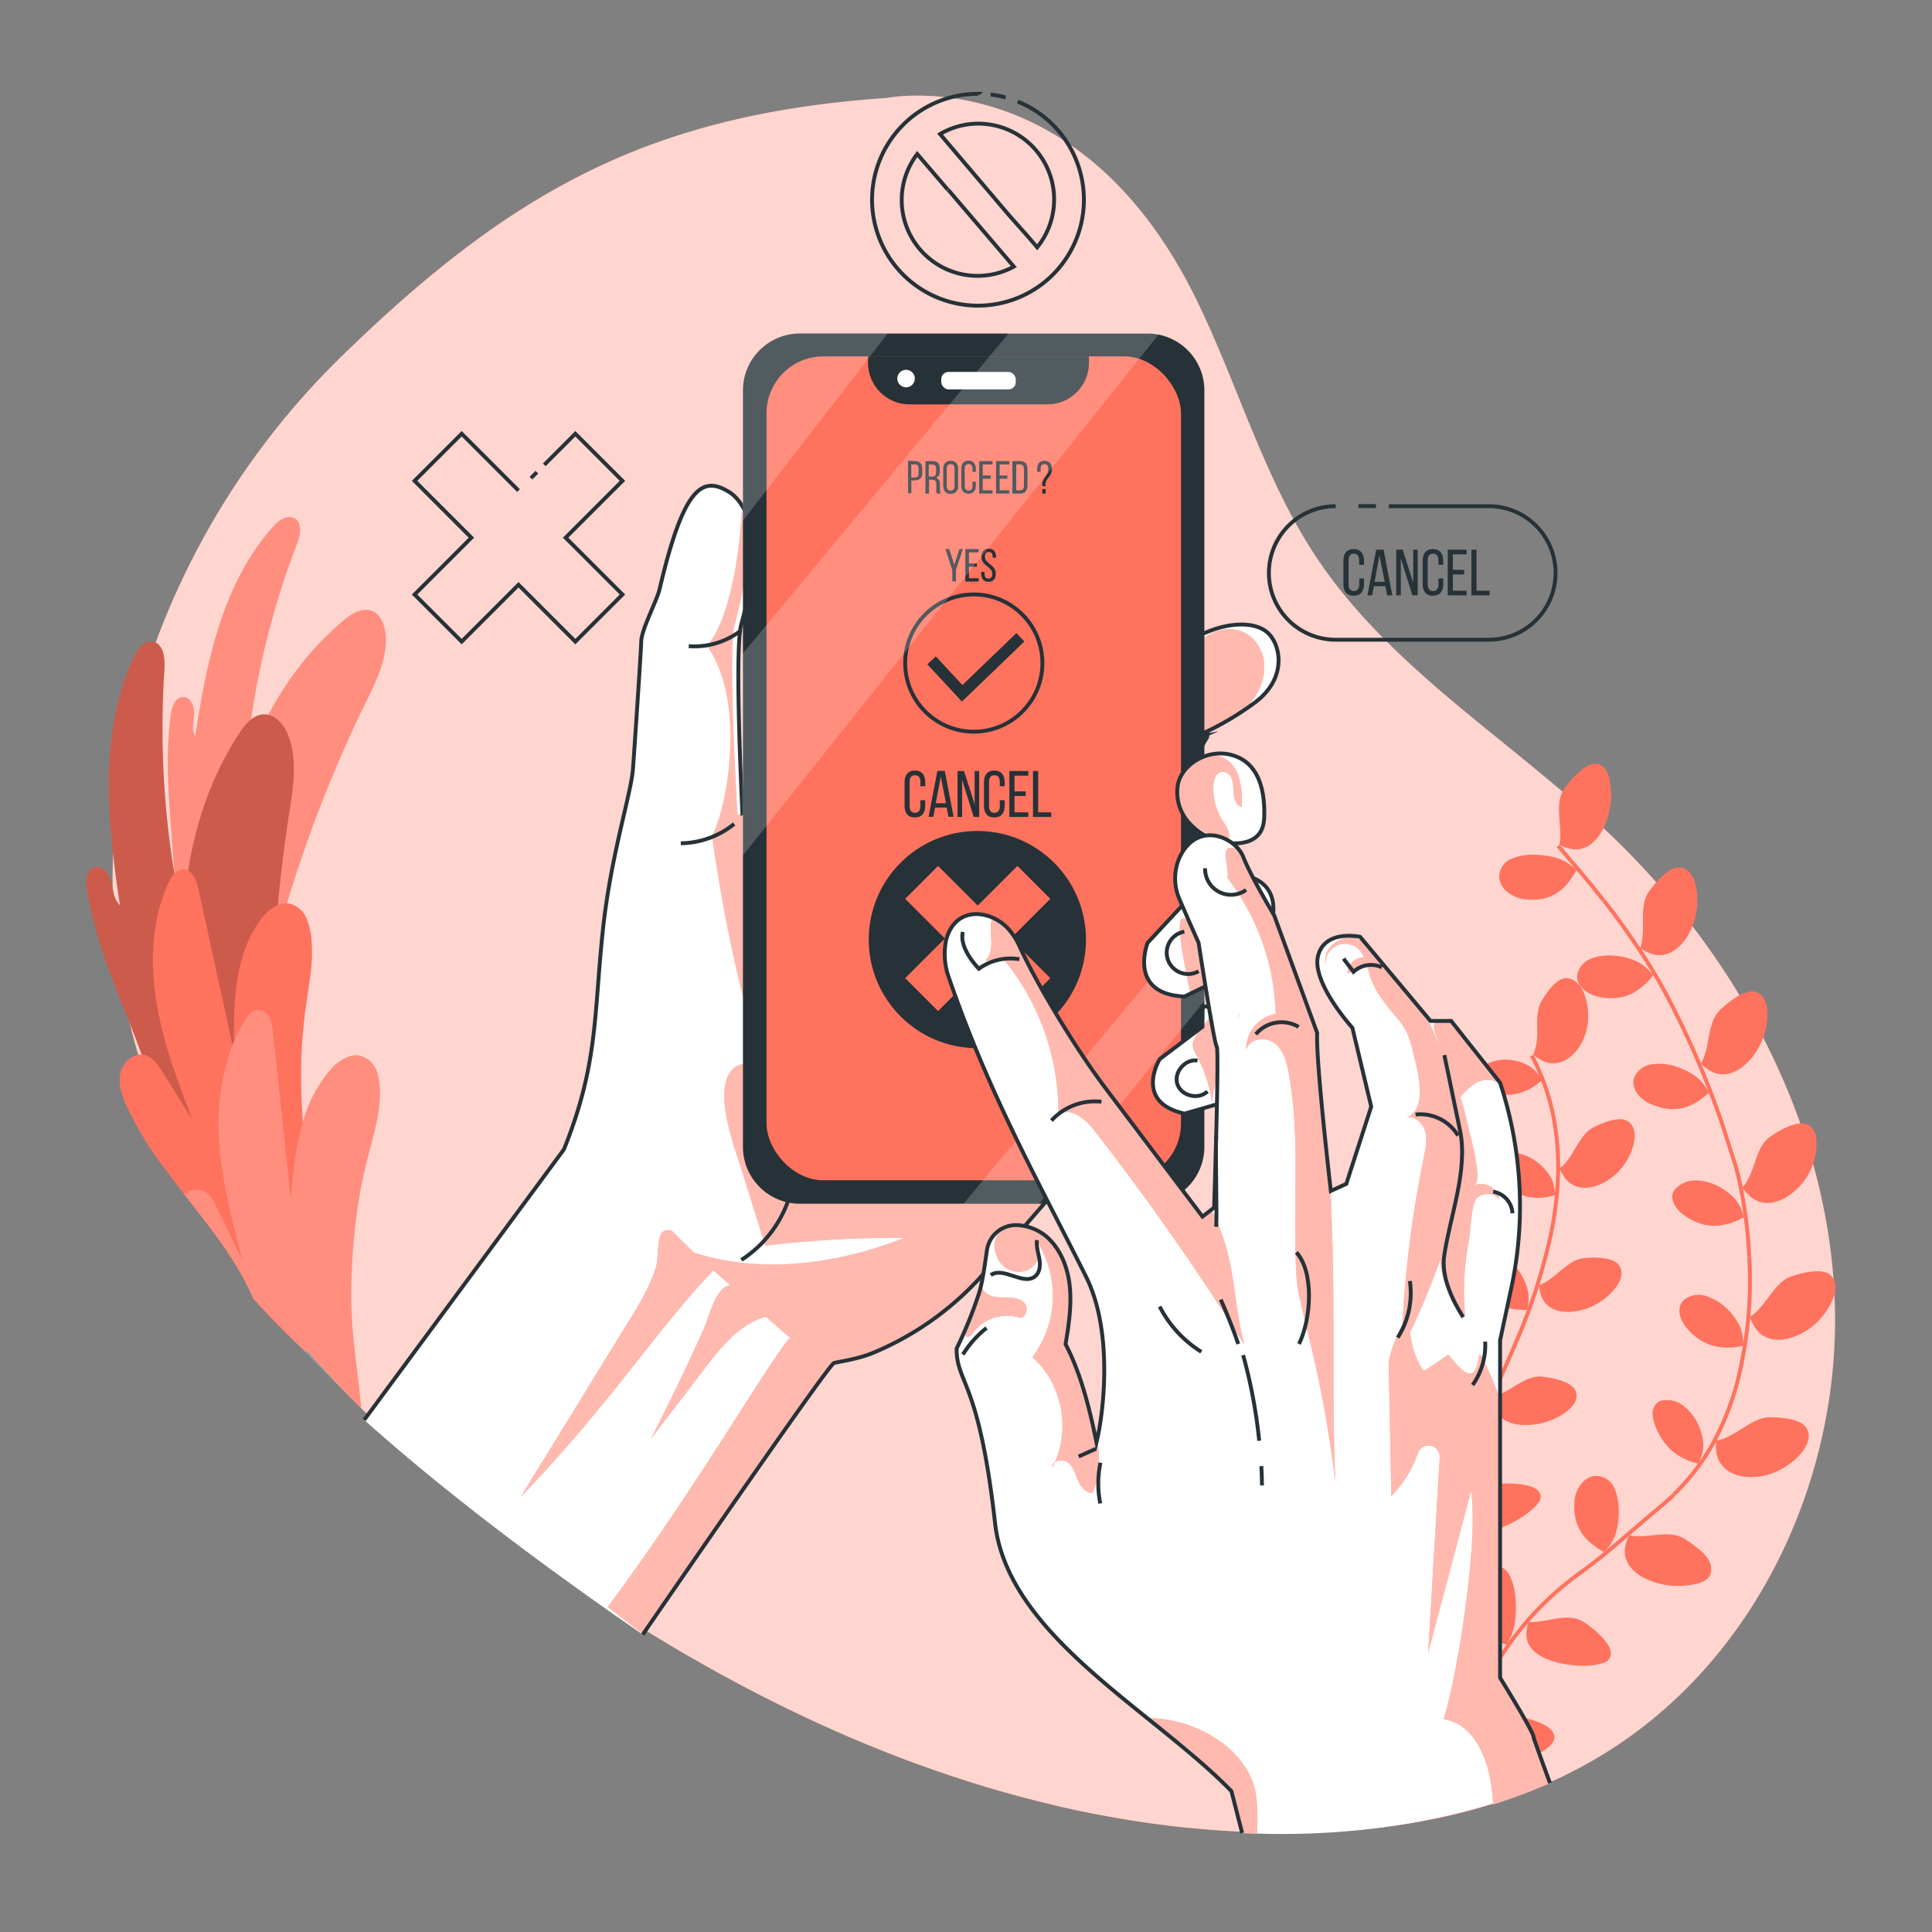 <svg xmlns="http://www.w3.org/2000/svg" xmlns:xlink="http://www.w3.org/1999/xlink" viewBox="0 0 500 500"><rect x="0" y="0" width="500" height="500" fill="#808080" stroke="none"/><defs><clipPath id="freepik--clip-path--inject-304"><path d="M311.05,164.15a32.32,32.32,0,0,1,3.3-1.32c4-1.35,9.63-2,13.12.44,3.91,2.68,6.16,12.11-2.86,18.66A75.31,75.31,0,0,1,307,191.61a10.11,10.11,0,0,1-8.61-.46c-1.58-.88-2.92-2.18-3-4.07C295,176.08,301.07,168.8,311.05,164.15Z" style="fill:#fff;stroke:#263238;stroke-miterlimit:10"></path></clipPath><clipPath id="freepik--clip-path-2--inject-304"><path d="M304.83,203.11a11.79,11.79,0,0,0,2.64,9.55,16.3,16.3,0,0,0,9.69,5.4c2.95.51,6.42.14,8.33-1.84,1.67-1.72,1.73-4.15,1.7-6.37-.05-5.44-1.45-12.89-8.93-14.58C312.11,193.87,305.73,198.07,304.83,203.11Z" style="fill:#fff;stroke:#263238;stroke-miterlimit:10"></path></clipPath><clipPath id="freepik--clip-path-3--inject-304"><path d="M311.19,265.74l-11.05,8.36s-6.86,11.2,6.44,14.1L318,284.91a13.09,13.09,0,0,0,9.65-12.18c.07-5.37-3.16-11.05-16.39-12.33Z" style="fill:#fff;stroke:#263238;stroke-miterlimit:10"></path></clipPath><clipPath id="freepik--clip-path-4--inject-304"><path d="M307.22,233,297,244s-5.24,13.31,9.57,13.89l11.57-5.65a20.13,20.13,0,0,0,11.19-14.49c1.1-6.4-1.32-12.89-16.55-11.7Z" style="fill:#fff;stroke:#263238;stroke-miterlimit:10"></path></clipPath></defs><g id="freepik--background-simple--inject-304"><path d="M414.16,454.45c-.54.33-1.09.65-1.64,1l-1.53.86-1.6.88-1.62.85-1.62.83-1.64.81-1.65.78-1.66.75c-.66.3-1.33.59-2,.87l-2,.84c-1.35.55-2.71,1.08-4.07,1.58l-1.59.58-.63.22c-2,.71-4,1.37-6.08,2-1.39.42-2.8.82-4.21,1.2l-2.12.55c-.83.21-1.66.42-2.49.61l-1.78.41c-2.9.65-5.83,1.22-8.77,1.72-.68.12-1.36.23-2.05.33s-1.45.23-2.18.33c-1.46.21-2.92.4-4.38.58l-2.19.24-1.56.16-1,.1c-1.33.13-2.65.24-4,.33q-4.67.35-9.32.47l-1.29,0-2.22,0-2.64,0q-3.22,0-6.44-.09c-1.55,0-3.09-.1-4.63-.17l-.89-.05c-2.54-.12-5.07-.29-7.59-.49-1.72-.14-3.43-.3-5.15-.46l-.21,0-2.41-.25-3.07-.36-2.18-.28-2.5-.34q-4.57-.64-9.12-1.44l-2.25-.41c-1.4-.25-2.79-.52-4.17-.8l-2-.4c-2.94-.61-5.86-1.26-8.77-2-.83-.19-1.65-.4-2.47-.6l-2.47-.63q-9-2.31-17.79-5.19l-1.89-.62q-2.34-.77-4.66-1.58l-4-1.42q-3.09-1.12-6.15-2.3c-1.4-.54-2.8-1.09-4.19-1.65-1.58-.63-3.15-1.27-4.73-1.93-1.37-.57-2.74-1.15-4.1-1.74l-1.55-.68c-1.24-.54-2.49-1.1-3.73-1.66-1.44-.65-2.89-1.31-4.33-2l-.65-.3c-1.43-.67-2.86-1.36-4.29-2.05-1.23-.59-2.46-1.2-3.68-1.81q-2.74-1.37-5.47-2.78-2.28-1.17-4.54-2.39l-4-2.16-.55-.3q-2-1.12-4.05-2.26c-1-.58-2-1.16-3.05-1.75s-2-1.14-3-1.72l-2.82-1.67c-1.6-1-3.19-1.92-4.78-2.9-9.65-5.94-19.06-12.25-28.19-18.84A383.46,383.46,0,0,1,96.26,367.2l-2.8-2.77c-4.68-4.7-9.21-9.53-13.53-14.5a234.1,234.1,0,0,1-29.57-42A181.16,181.16,0,0,1,35.78,273c-.8-2.69-1.53-5.39-2.18-8.12-.55-2.24-1-4.48-1.49-6.75a158.24,158.24,0,0,1-2.94-28.07q-.08-4.43.1-8.85a179.41,179.41,0,0,1,11-54.86,200.41,200.41,0,0,1,48-74c43.82-42.72,79.67-62.78,141.25-67,0,0,49.87-10.14,80.34,52.67,10.89,22.43,17.61,47,31.74,67.58,19.29,28.12,49.93,46.39,74.74,70,33.64,32,57,75.69,58.5,121.64S454.1,430.5,414.16,454.45Z" style="fill:#FF725E"></path><g style="opacity:0.7"><path d="M414.16,454.45c-.54.33-1.09.65-1.64,1l-1.53.86-1.6.88-1.62.85-1.62.83-1.64.81-1.65.78-1.66.75c-.66.3-1.33.59-2,.87l-2,.84c-1.35.55-2.71,1.08-4.07,1.58l-1.59.58-.63.22c-2,.71-4,1.36-6.08,2-1.39.42-2.8.82-4.21,1.2l-2.12.55c-.83.21-1.66.42-2.49.61l-1.78.41c-2.9.65-5.83,1.22-8.77,1.72-.68.12-1.36.23-2.05.33s-1.45.23-2.18.33c-1.46.21-2.92.4-4.38.58l-2.19.24-1.56.16-1,.1c-1.33.13-2.65.24-4,.33q-4.67.35-9.32.47l-1.29,0-2.22,0-2.64,0q-3.22,0-6.44-.09c-1.55,0-3.09-.1-4.63-.17l-.89-.05c-2.54-.12-5.07-.29-7.59-.49-1.72-.14-3.43-.3-5.15-.46l-.21,0-2.41-.25-3.07-.36-2.18-.28-2.5-.34q-4.57-.64-9.12-1.44l-2.25-.41c-1.4-.25-2.79-.52-4.17-.8l-2-.4c-2.94-.61-5.86-1.26-8.77-2-.83-.19-1.65-.4-2.47-.6l-2.47-.63q-9-2.31-17.79-5.19l-1.89-.62q-2.34-.77-4.66-1.58l-4-1.42q-3.09-1.12-6.15-2.3c-1.4-.54-2.8-1.09-4.19-1.65-1.58-.63-3.15-1.27-4.73-1.93-1.37-.57-2.74-1.15-4.1-1.74l-1.55-.68c-1.24-.54-2.49-1.1-3.73-1.66-1.44-.65-2.89-1.31-4.33-2l-.65-.3c-1.43-.67-2.86-1.36-4.29-2.05-1.23-.59-2.46-1.2-3.68-1.81q-2.74-1.37-5.47-2.78-2.28-1.17-4.54-2.39l-4-2.16-.55-.3q-2-1.12-4.05-2.26c-1-.58-2-1.16-3.05-1.75s-2-1.14-3-1.72l-2.82-1.67c-1.6-1-3.19-1.92-4.78-2.9-9.65-5.94-19.06-12.25-28.19-18.84A383.46,383.46,0,0,1,96.26,367.2l-2.8-2.77c-4.68-4.7-9.21-9.53-13.53-14.5a234.1,234.1,0,0,1-29.57-42A181.16,181.16,0,0,1,35.78,273c-.8-2.69-1.53-5.39-2.18-8.12-.55-2.24-1-4.48-1.49-6.75a158.24,158.24,0,0,1-2.94-28.07q-.08-4.43.1-8.85a179.41,179.41,0,0,1,11-54.86,200.41,200.41,0,0,1,48-74c43.82-42.72,79.67-62.78,141.25-67,0,0,49.87-10.14,80.34,52.67,10.89,22.43,17.61,47,31.74,67.58,19.29,28.12,49.93,46.39,74.74,70,33.64,32,57,75.69,58.5,121.64S454.1,430.5,414.16,454.45Z" style="fill:#fff"></path></g></g><g id="freepik--Graphics--inject-304"><path d="M359.43,131H385.3a17.28,17.28,0,0,1,17.28,17.28h0a17.28,17.28,0,0,1-17.28,17.28H345.67a17.27,17.27,0,0,1-17.28-17.28h0A17.28,17.28,0,0,1,345.67,131" style="fill:none;stroke:#263238;stroke-miterlimit:10"></path><line x1="351.58" y1="130.98" x2="356.1" y2="130.98" style="fill:none;stroke:#263238;stroke-miterlimit:10"></line><path d="M353,145.1v1.07h-1.25V145c0-1.07-.42-1.71-1.39-1.71S349,144,349,145v6.25c0,1.07.44,1.71,1.38,1.71s1.39-.64,1.39-1.71v-1.54H353v1.47c0,1.8-.85,3-2.67,3s-2.66-1.18-2.66-3V145.1c0-1.79.85-3,2.66-3S353,143.31,353,145.1Z" style="fill:#263238"></path><path d="M355.57,151.7l-.46,2.38h-1.22l2.27-11.83h1.91l2.26,11.83H359l-.46-2.38Zm.17-1.13h2.63L357,143.73Z" style="fill:#263238"></path><path d="M362.54,154.08h-1.19V142.25H363l2.74,8.55v-8.55h1.16v11.83h-1.37l-3-9.57Z" style="fill:#263238"></path><path d="M373.51,145.1v1.07h-1.25V145c0-1.07-.42-1.71-1.39-1.71s-1.38.64-1.38,1.71v6.25c0,1.07.44,1.71,1.38,1.71s1.39-.64,1.39-1.71v-1.54h1.25v1.47c0,1.8-.84,3-2.67,3s-2.65-1.18-2.65-3V145.1c0-1.79.84-3,2.65-3S373.51,143.31,373.51,145.1Z" style="fill:#263238"></path><path d="M378.92,147.49v1.18H376v4.21h3.55v1.2h-4.87V142.25h4.87v1.2H376v4Z" style="fill:#263238"></path><path d="M380.8,154.08V142.25h1.32v10.63h3.38v1.2Z" style="fill:#263238"></path><path d="M260.27,25.22a27.57,27.57,0,0,0-3.89-.75m-3.21-.19a27.41,27.41,0,1,0,10.21,2m-18,22.82,17,19.9a19.63,19.63,0,0,1-25-29.14l5.79,6.76,2.13,2.48m15.75,6.5L243.29,34.7A19.38,19.38,0,0,1,253.17,32a19.63,19.63,0,0,1,15.25,32l-2.37-2.77Z" style="fill:none;stroke:#263238;stroke-miterlimit:10"></path><line x1="137.41" y1="123.74" x2="138.95" y2="122.2" style="fill:none;stroke:#263238;stroke-miterlimit:10"></line><polyline points="134.19 126.96 119.48 112.25 107.29 124.44 122 139.15 107.29 153.86 119.48 166.05 134.19 151.34 148.9 166.05 161.09 153.86 146.38 139.15 161.09 124.44 148.9 112.25 140.85 120.3" style="fill:none;stroke:#263238;stroke-miterlimit:10"></polyline></g><g id="freepik--Plants--inject-304"><path d="M44.24,184.85c.28-2,1.15-4.41,3.13-4.44s2.94,2.45,2.83,4.42-.68,4.1.34,5.78c2.88-19.36,7.09-39.64,20.1-54.27,1.42-1.59,3.59-3.23,5.48-2.25,2.22,1.15,1.6,4.44.7,6.76A209.41,209.41,0,0,0,63.61,198.2c5.23-14.48,13.63-28,25.55-37.81,1.87-1.53,4.2-3,6.55-2.46,2.78.7,4,4,4.15,6.87.22,6.1-2.68,11.83-5.36,17.31a343.92,343.92,0,0,0-24.47,67c-1.2,4.79-2.44,9.86-5.87,13.42-1.57,1.63-4.08,2.89-6,1.77A6.2,6.2,0,0,1,56,261.88a86.19,86.19,0,0,1-11-37.45C44.24,211.17,42.36,198.14,44.24,184.85Z" style="fill:#FF725E"></path><path d="M44.24,184.85c.28-2,1.15-4.41,3.13-4.44s2.94,2.45,2.83,4.42-.68,4.1.34,5.78c2.88-19.36,7.09-39.64,20.1-54.27,1.42-1.59,3.59-3.23,5.48-2.25,2.22,1.15,1.6,4.44.7,6.76A209.41,209.41,0,0,0,63.61,198.2c5.23-14.48,13.63-28,25.55-37.81,1.87-1.53,4.2-3,6.55-2.46,2.78.7,4,4,4.15,6.87.22,6.1-2.68,11.83-5.36,17.31a343.92,343.92,0,0,0-24.47,67c-1.2,4.79-2.44,9.86-5.87,13.42-1.57,1.63-4.08,2.89-6,1.77A6.2,6.2,0,0,1,56,261.88a86.19,86.19,0,0,1-11-37.45C44.24,211.17,42.36,198.14,44.24,184.85Z" style="fill:#fff;opacity:0.2"></path><path d="M22.5,230.24c-.35-2.17-.23-5.05,1.85-5.73s3.92,1.63,4.45,3.75.62,4.56,2.25,6c-3.3-21.43-5.5-44.25,3.46-64,1-2.16,2.73-4.6,5.06-4.18,2.72.49,3.14,4.16,3,6.92a231.78,231.78,0,0,0,4.83,65c.78-17,5.22-34.14,14.62-48.36,1.48-2.24,3.44-4.61,6.12-4.75,3.18-.18,5.59,2.9,6.64,5.9,2.24,6.38,1.05,13.38,0,20.06a379.81,379.81,0,0,0-3.89,78.94c.3,5.46.66,11.23-1.8,16.12-1.13,2.24-3.37,4.4-5.82,3.85a6.83,6.83,0,0,1-3-1.92,95.57,95.57,0,0,1-24-36C31.14,258.07,24.87,244.91,22.5,230.24Z" style="fill:#FF725E"></path><path d="M22.5,230.24c-.35-2.17-.23-5.05,1.85-5.73s3.92,1.63,4.45,3.75.62,4.56,2.25,6c-3.3-21.43-5.5-44.25,3.46-64,1-2.16,2.73-4.6,5.06-4.18,2.72.49,3.14,4.16,3,6.92a231.78,231.78,0,0,0,4.83,65c.78-17,5.22-34.14,14.62-48.36,1.48-2.24,3.44-4.61,6.12-4.75,3.18-.18,5.59,2.9,6.64,5.9,2.24,6.38,1.05,13.38,0,20.06a379.81,379.81,0,0,0-3.89,78.94c.3,5.46.66,11.23-1.8,16.12-1.13,2.24-3.37,4.4-5.82,3.85a6.83,6.83,0,0,1-3-1.92,95.57,95.57,0,0,1-24-36C31.14,258.07,24.87,244.91,22.5,230.24Z" style="opacity:0.2"></path><path d="M80.59,349.82c-.08.1-.31.14-.66.11a5,5,0,0,1-.76-.11,173.29,173.29,0,0,1-13.62-13.76A72.78,72.78,0,0,0,60,325.76c-3.74-5.84-8.08-11.25-12.34-16.71q-1.5-1.92-3-3.86c-1-1.39-2.09-2.79-3.1-4.2a86.86,86.86,0,0,1-8.78-14.72c-1.22-2.71-2.26-5.71-1.62-8.61a6.52,6.52,0,0,1,3.48-4.32,4,4,0,0,1,1.12-.35,3.61,3.61,0,0,1,.93-.06h0a3.64,3.64,0,0,1,1,.16c1.88.58,3.08,2.37,4.13,4q4,6.31,7.93,12.63C46,279.9,42.24,270,40.51,259.55s-1.3-21.45,3.07-31.05a9.37,9.37,0,0,1,1.5-2.38h0l0,0A3.19,3.19,0,0,1,47.46,225a2.58,2.58,0,0,1,1.19.29c1.52.78,2.31,2.95,2.71,4.78q3.78,17.34,7.55,34.66l1.26,5.79.45,2-.06-3c0-1.61,0-3.23,0-4.85.14-9.45,1.33-18.92,6.75-26.46a11.22,11.22,0,0,1,4.57-4,5.33,5.33,0,0,1,2.37-.41c.14,0,.28,0,.41,0a6.55,6.55,0,0,1,4.69,3.92,18.31,18.31,0,0,1,1.3,6.19c.9,10.64-4.22,18.9-2.28,46.5.08,1.21.18,2.45.29,3.73C80.63,316.66,92.2,336.72,80.59,349.82Z" style="fill:#FF725E"></path><path d="M98.27,283.92c-.26,11.15-6.76,19-7.39,49.72-.22,10.87,1.84,21.44,2.58,30.79-4.68-4.7-9.21-9.53-13.53-14.5a5,5,0,0,1-.76-.11,173.29,173.29,0,0,1-13.62-13.76A72.78,72.78,0,0,0,60,325.76c-3.74-5.84-8.08-11.25-12.34-16.71a5.69,5.69,0,0,1,1.73-.93,4.21,4.21,0,0,1,1-.22,4.13,4.13,0,0,1,1.11,0,3.46,3.46,0,0,1,1,.27c1.8.77,2.8,2.68,3.67,4.45,2.16,4.48,4.34,8.94,6.52,13.42-1.77-6.78-3.54-13.61-4.71-20.51A95.34,95.34,0,0,1,56.69,295a58.22,58.22,0,0,1,3.48-24.56c.12-.31.25-.62.39-.92a40.35,40.35,0,0,1,2.53-5.05,9.21,9.21,0,0,1,1.76-2.21l0,0a3.19,3.19,0,0,1,2.46-.87,2.54,2.54,0,0,1,1.15.42,5.07,5.07,0,0,1,1.83,3.11,13.49,13.49,0,0,1,.34,1.93q1.89,17.64,3.77,35.27c.28,2.66.57,5.32.85,8,.23-2.56.47-5.17.79-7.77a74.51,74.51,0,0,1,2.3-11.81,34.72,34.72,0,0,1,7.27-13.77,11.17,11.17,0,0,1,5-3.44,5.42,5.42,0,0,1,2.4-.16l.4.08a6.53,6.53,0,0,1,4.25,4.4A18.26,18.26,0,0,1,98.27,283.92Z" style="fill:#FF725E"></path><path d="M98.27,283.92c-.26,11.15-6.76,19-7.39,49.72-.22,10.87,1.84,21.44,2.58,30.79-4.68-4.7-23.66-23.55-27.91-28.37A72.78,72.78,0,0,0,60,325.76c-3.74-5.84-8.08-11.25-12.34-16.71a5.69,5.69,0,0,1,1.73-.93,4.21,4.21,0,0,1,1-.22,4.13,4.13,0,0,1,1.11,0,3.46,3.46,0,0,1,1,.27c1.8.77,2.8,2.68,3.67,4.45,2.16,4.48,4.34,8.94,6.52,13.42-1.77-6.78-3.54-13.61-4.71-20.51A95.34,95.34,0,0,1,56.69,295a58.22,58.22,0,0,1,3.48-24.56c.12-.31.25-.62.39-.92a40.35,40.35,0,0,1,2.53-5.05,9.21,9.21,0,0,1,1.76-2.21l0,0a3.19,3.19,0,0,1,2.46-.87,2.54,2.54,0,0,1,1.15.42,5.07,5.07,0,0,1,1.83,3.11,13.49,13.49,0,0,1,.34,1.93q1.89,17.64,3.77,35.27c.28,2.66.57,5.32.85,8,.23-2.56.47-5.17.79-7.77a74.51,74.51,0,0,1,2.3-11.81,34.72,34.72,0,0,1,7.27-13.77,11.17,11.17,0,0,1,5-3.44,5.42,5.42,0,0,1,2.4-.16l.4.08a6.53,6.53,0,0,1,4.25,4.4A18.26,18.26,0,0,1,98.27,283.92Z" style="fill:#fff;opacity:0.2"></path><path d="M416.94,205.11c.3,6.56-3.54,15.75-10.26,14.61a12.75,12.75,0,0,1-3.12-1.05c1-4.82-1.49-10.4,1.23-14.45,1.48-2.24,5.11-6.34,7.72-6.53C416,197.43,416.74,201.49,416.94,205.11Z" style="fill:#FF725E"></path><path d="M408,225.15c-2.61,4.7-6,8.34-13.24,7.6a9.2,9.2,0,0,1-4.47-1.76,5.52,5.52,0,0,1-2.31-4,5.16,5.16,0,0,1,3.25-4.77,14.77,14.77,0,0,1,6.08-1,20.74,20.74,0,0,1,6.53,1.15A14.6,14.6,0,0,1,408,225.15Z" style="fill:#FF725E"></path><path d="M403.26,218.92c4,4.68,8,9.28,11.7,14.05" style="fill:none;stroke:#FF725E;stroke-miterlimit:10"></path><path d="M439.27,233.41a17.25,17.25,0,0,1-3.52,10.24c-2.16,2.73-5.13,4.24-8.34,3.21a15.36,15.36,0,0,1-2.93-1.45c.8-2.29.71-4.94.72-7.51s.1-5,1.48-7.06c1.53-2.22,5.08-6.47,7.89-6.34C438.3,224.7,439.35,229.5,439.27,233.41Z" style="fill:#FF725E"></path><path d="M427.84,252.38a16.54,16.54,0,0,1-5.83,4.93,13.3,13.3,0,0,1-8.43.61,8.19,8.19,0,0,1-3.89-2,4.18,4.18,0,0,1-1.51-3.67A5.82,5.82,0,0,1,412,248a13.53,13.53,0,0,1,6-.65,16.43,16.43,0,0,1,6.22,1.77A14.31,14.31,0,0,1,427.84,252.38Z" style="fill:#FF725E"></path><path d="M415,233c3.54,4.4,6.75,9,9.87,13.7s5.88,9.59,8.41,14.62" style="fill:none;stroke:#FF725E;stroke-miterlimit:10"></path><path d="M457,266.25c-1.5,6.94-8.17,14.22-14.19,11a12.71,12.71,0,0,1-2.62-2,13.79,13.79,0,0,0,1.37-3.49c.3-1.22.5-2.49.74-3.74.49-2.5,1.1-4.92,2.87-6.66,1.94-1.88,6.2-5.35,9-4.7C457.74,257.64,457.8,262.51,457,266.25Z" style="fill:#FF725E"></path><path d="M442.27,282.79c-4.07,3.62-8.44,5.78-15,2.95-2.81-1.16-5.22-3.95-4.36-6.77a5.64,5.64,0,0,1,4.51-3.52,13.76,13.76,0,0,1,6.06.49,18,18,0,0,1,5.77,2.94A12.93,12.93,0,0,1,442.27,282.79Z" style="fill:#FF725E"></path><path d="M433.24,261.29a228.4,228.4,0,0,1,13,31.2" style="fill:none;stroke:#FF725E;stroke-miterlimit:10"></path><path d="M469.12,301.5a16.46,16.46,0,0,1-7.07,8.47c-3.05,1.72-6.37,1.95-8.95-.22a14.25,14.25,0,0,1-2.18-2.42c1.64-1.84,2.5-4.33,3.34-6.81s1.7-4.71,3.69-6.19c2.16-1.59,6.93-4.38,9.54-3.4,1.74.67,2.43,2.09,2.59,4A15.06,15.06,0,0,1,469.12,301.5Z" style="fill:#FF725E"></path><path d="M451.32,315c-4.78,2.59-9.57,3.48-15.26-.35-2.41-1.62-4.2-4.4-2.76-6.61a6.74,6.74,0,0,1,5.1-2.52,12.35,12.35,0,0,1,5.79,1.24,15.18,15.18,0,0,1,5.08,3.82A12.72,12.72,0,0,1,451.32,315Z" style="fill:#FF725E"></path><path d="M446.21,292.49l2.6,8.06a71.9,71.9,0,0,1,1.95,8.07,121.83,121.83,0,0,1,1.94,16.64" style="fill:none;stroke:#FF725E;stroke-miterlimit:10"></path><path d="M472,340.24a17.11,17.11,0,0,1-9.14,6.15c-3.43.83-6.65.13-8.56-2.66a15.53,15.53,0,0,1-1.42-2.93c4.22-2.62,6-8.7,10.58-10.42,2.55-.9,7.94-2.32,10.13-.49C476.53,332.33,474.4,337.06,472,340.24Z" style="fill:#FF725E"></path><path d="M451.14,348.27a16.59,16.59,0,0,1-7.64.07,13.83,13.83,0,0,1-6.93-4.6c-1.89-2.16-2.82-5.31-.81-7.28a6.07,6.07,0,0,1,5.63-1.09,13.42,13.42,0,0,1,5.19,3,15.73,15.73,0,0,1,3.8,5.1A12.58,12.58,0,0,1,451.14,348.27Z" style="fill:#FF725E"></path><path d="M452.7,325.26a106.35,106.35,0,0,1-3.27,33.14" style="fill:none;stroke:#FF725E;stroke-miterlimit:10"></path><path d="M462,379.63a17.54,17.54,0,0,1-5.5,2.27,14.7,14.7,0,0,1-5.62.17c-3.46-.61-6.07-2.69-6.64-6a18.49,18.49,0,0,1-.12-3.24c2.46-.36,4.67-1.82,6.9-3.22s4.37-2.75,6.84-2.82c2.7,0,8.3.29,9.71,2.89C469.55,373.16,465.61,377.35,462,379.63Z" style="fill:#FF725E"></path><path d="M439.5,378.79a16.25,16.25,0,0,1-6.82-3.36,16,16,0,0,1-4.42-6.82c-1-2.56-.8-5.26,1.67-6.1a6.84,6.84,0,0,1,5.58,1.19,12.89,12.89,0,0,1,3.77,4.53,13.64,13.64,0,0,1,1.54,6A10.71,10.71,0,0,1,439.5,378.79Z" style="fill:#FF725E"></path><path d="M449.43,358.4a72.65,72.65,0,0,1-6.2,15.32,56.63,56.63,0,0,1-10,13" style="fill:none;stroke:#FF725E;stroke-miterlimit:10"></path><path d="M435.46,410.41a19.58,19.58,0,0,1-10.41-2.27c-3-1.72-5-4.38-4.47-7.7a13.06,13.06,0,0,1,1-3.11c4.86,1,10.44-1.68,14.55,1a38.6,38.6,0,0,1,4.24,3.2c1.45,1.31,2.49,2.91,2.46,4.36C443.21,409.3,439.14,410.13,435.46,410.41Z" style="fill:#FF725E"></path><path d="M415.14,401.69c-4.7-2.66-8.18-6.12-7.67-13.14.21-3,2.23-6.35,5.46-6.58a5.19,5.19,0,0,1,4.86,3.14,14.63,14.63,0,0,1,1.15,6,19.33,19.33,0,0,1-1,6.46A13.85,13.85,0,0,1,415.14,401.69Z" style="fill:#FF725E"></path><path d="M433.26,386.76c-.94,1-2,1.83-3.06,2.75l-3.3,2.75-6.51,5.59c-2.15,1.85-4.31,3.69-6.51,5.44-1.09.88-2.2,1.74-3.33,2.57s-2.26,1.65-3.44,2.56" style="fill:none;stroke:#FF725E;stroke-miterlimit:10"></path><path d="M410.92,431.06a27.57,27.57,0,0,1-4.8-.21,24.62,24.62,0,0,1-5.1-1.22c-3.17-1.14-5.91-3.2-6-6.56a11.92,11.92,0,0,1,.51-3.27c5,.21,10.15-2.68,14.34,0,2.29,1.38,6.41,4.94,6.91,7.38a2.59,2.59,0,0,1-.2,1.9,2.54,2.54,0,0,1-1.28,1.15A14.51,14.51,0,0,1,410.92,431.06Z" style="fill:#FF725E"></path><path d="M390,425.61c-2.67-.63-5.12-1.35-7.05-3s-3.27-4.1-3.35-8.27c-.09-3.5,2.2-8.15,5.78-9.07a4.62,4.62,0,0,1,5.32,2.47,16.26,16.26,0,0,1,1.52,6.15,28.89,28.89,0,0,1-.31,6.86A19.62,19.62,0,0,1,390,425.61Z" style="fill:#FF725E"></path><path d="M407.11,408.42a78.63,78.63,0,0,0-22.38,26.72" style="fill:none;stroke:#FF725E;stroke-miterlimit:10"></path><path d="M397.93,454a26.33,26.33,0,0,1-9.56,2.89c-3.45.29-6.7-.4-8.23-3.41a10.08,10.08,0,0,1-.94-3.17c4.57-1.94,8.06-6.71,13-6.11,2.66.26,7.91,1.68,9.42,3.71C403.59,450.56,400.68,452.44,397.93,454Z" style="fill:#FF725E"></path><path d="M376.63,458c-5.29,1.08-10.43,1.69-14.26-5.78a11.77,11.77,0,0,1-1-5.64,7.71,7.71,0,0,1,2.34-5,4.73,4.73,0,0,1,5.9,0,16.47,16.47,0,0,1,4,4.92,28.77,28.77,0,0,1,2.67,6.34,11.7,11.7,0,0,1,.32,2.6C376.65,456.25,376.63,457.11,376.63,458Z" style="fill:#FF725E"></path><path d="M384.73,435.14A77.67,77.67,0,0,0,376,468.82" style="fill:none;stroke:#FF725E;stroke-miterlimit:10"></path><path d="M411,263a14.24,14.24,0,0,1-1,5.41,12.33,12.33,0,0,1-2.74,4.32c-2.26,2.28-5.16,3.14-7.94,1.84a12.88,12.88,0,0,1-2.51-1.59,16,16,0,0,0,1-6.85c0-2.38-.06-4.78,1-6.76,1.22-2.13,3.95-6.47,6.8-6.2,1.92.17,3.29,1.66,4.21,3.56A15.55,15.55,0,0,1,411,263Z" style="fill:#FF725E"></path><path d="M399,279.56a13.36,13.36,0,0,1-13.51,3.12c-2.34-.68-4.38-2-3.62-4.15a6.74,6.74,0,0,1,3.73-3.54,11,11,0,0,1,5.29-.67,12,12,0,0,1,5.35,1.87A10.07,10.07,0,0,1,399,279.56Z" style="fill:#FF725E"></path><path d="M396.43,273.19a58,58,0,0,1,5.48,15.21" style="fill:none;stroke:#FF725E;stroke-miterlimit:10"></path><path d="M420.93,300.49a14.9,14.9,0,0,1-7.9,6.42c-3.07,1-6,.49-7.94-1.94a15.38,15.38,0,0,1-1.48-2.58c3.67-2.66,4.74-8.43,8.65-10.57,2.2-1.12,6.9-3.15,9.1-1.59C424.34,292.34,422.89,297.25,420.93,300.49Z" style="fill:#FF725E"></path><path d="M402.49,309.3a15,15,0,0,1-6.93.5A12.83,12.83,0,0,1,389,306a7.11,7.11,0,0,1-1.93-3.15,3,3,0,0,1,.7-3,5.92,5.92,0,0,1,5-1.37,11.79,11.79,0,0,1,4.94,2.2,13.2,13.2,0,0,1,3.8,4.32A11.08,11.08,0,0,1,402.49,309.3Z" style="fill:#FF725E"></path><path d="M401.91,288.4a68.31,68.31,0,0,1,1.33,15.11,90.35,90.35,0,0,1-1.71,15.18" style="fill:none;stroke:#FF725E;stroke-miterlimit:10"></path><path d="M415.31,336.07a16,16,0,0,1-9.3,3.45c-3.19.05-6-1.15-7.08-4a11.34,11.34,0,0,1-.65-2.91c4.27-1.49,7.15-6.47,11.62-7,2.44-.25,7.5-.34,9.05,1.77C421,330.19,418.12,333.85,415.31,336.07Z" style="fill:#FF725E"></path><path d="M395.23,339c-4.94.09-9.27-1.08-12.1-6.83-1.19-2.44-1.33-5.69.93-7.08a5.35,5.35,0,0,1,5.22.18,12,12,0,0,1,3.92,3.83,15.09,15.09,0,0,1,2.31,5.4A12.34,12.34,0,0,1,395.23,339Z" style="fill:#FF725E"></path><path d="M401.53,318.69A150.26,150.26,0,0,1,392.07,348" style="fill:none;stroke:#FF725E;stroke-miterlimit:10"></path><path d="M403.13,366.77a18.3,18.3,0,0,1-9.29,2c-3.14-.2-5.92-1.43-6.85-4.38a11,11,0,0,1-.4-3c4.38-1.13,7.93-5.46,12.41-5.11,2.44.21,7.38,1.16,8.58,3.37C409.17,362.62,406,365.23,403.13,366.77Z" style="fill:#FF725E"></path><path d="M383.12,367.8c-4.91,0-9.49-.68-11.78-7.45-1-2.85-.47-6.82,2.09-8.23a4.79,4.79,0,0,1,5.22.72,12.87,12.87,0,0,1,3.31,4.51,18.89,18.89,0,0,1,1.68,5.83A15.15,15.15,0,0,1,383.12,367.8Z" style="fill:#FF725E"></path><path d="M392.07,348c-4,9.52-8.83,18.93-11.7,29.25" style="fill:none;stroke:#FF725E;stroke-miterlimit:10"></path><path d="M395.8,391.24a29.43,29.43,0,0,1-7.72,4.31c-2.88,1-6,1.38-8.06-.91a9.31,9.31,0,0,1-1.57-2.61c1.84-1.38,3.19-3.3,4.77-4.91s3.26-2.91,5.46-3.11c2.42-.26,7.38.06,9.1,1.55C400.06,387.48,397.88,389.49,395.8,391.24Z" style="fill:#FF725E"></path><path d="M378.14,399.51c-2.14,1.27-4.2,2.43-6.5,2.57s-4.85-.8-7.46-4c-2.25-2.69-3.36-7.86-1.3-10.7a4.12,4.12,0,0,1,5.23-1.31,15,15,0,0,1,4.54,3.68,31.3,31.3,0,0,1,3.81,5.18A24.41,24.41,0,0,1,378.14,399.51Z" style="fill:#FF725E"></path><path d="M380.37,377.28a58.88,58.88,0,0,0-2.29,15.94c0,5.42-3.26,17.18,1.4,55.76" style="fill:none;stroke:#FF725E;stroke-miterlimit:10"></path></g><g id="freepik--Device--inject-304"><path d="M94.26,367.47l51.68-70c8.87-22,7.73-34.54,10.06-56.52,2-19.3,7.28-35.26,7.81-41.93.19-2.35,2.1-30.62,2.14-33,.07-3.11,4-10.47,4.74-13.5,6-25.56,10.72-29.39,17.43-25.52,1,.57,11.7,5.6,3.7,34.65-1.83,6.66.32,48.81.32,48.81l109.37-44.12V275.42l-48.24,55.64a78.19,78.19,0,0,1-27,18.92c-4.65,2-10.19,2.5-10.56,2.85-2.75,2.62-33.18,46.65-49.37,70.19C139.57,404.56,115,386.05,94.26,367.47Z" style="fill:#fff"></path><path d="M192.14,210.45l-1.29.52s-2.57-42.67-.74-49.33c4.42-16.07,3.65-24.78,1.9-29.46-.41,7-2.15,26.77-9,35,10.53,14.8,4.82,43.34,1.26,49,0,0,4.56,35.38,13.59,60-3.39-1.34-6.92-1.54-8.93,1.37-4.08,5.89,1.29,19.76,3.14,25.68q3,9.57,6,19.15a274.57,274.57,0,0,1,35.91-2l-.33.14c-17.17,6.66-36.54,9.28-54.06,3.65-2.78-2.63-5.55-5.56-5.71-5.62-4.65-1.53-3,6-4.16,9.52-1.57,5-4.35,9.54-7.1,14l-27.9,45.39c24.29-25.37,34.8-42.9,49.9-58.68l4.34,3.83h-.1c-3.7.64-5.37,8.27-6.7,11.23q-6.47,14.46-13.72,28.54l14.38-18.78c4.13-5.41,9-11.21,15.41-12.82l3,2.64c1.06.94,2.14,1.88,3.24,2.79-4.79,5-24.43,39.16-47.2,69.68l9.19,7.08c16.19-23.54,46.62-67.57,49.37-70.19a9.1,9.1,0,0,1,2-.49l.06-.12h.5a42.16,42.16,0,0,0,8-2.25,78.19,78.19,0,0,0,27-18.92L281.06,299c1.74-3.21,2.31-6.42-2.8-3.85-.89.45-1.75,1-2.62,1.47a6.78,6.78,0,0,0-.93-.84c-2.16-1.54-5-1.65-7.66-1.51-8.58.47-16.92,3-25.45,4s-17.81.35-24.68-4.82c-3.95-3-6.75-7.17-10.09-10.84a394,394,0,0,0,5.75-80.42l-20.44,8.25Z" style="fill:#FF725E"></path><path d="M192.14,210.45l-1.29.52s-2.57-42.67-.74-49.33c4.42-16.07,3.65-24.78,1.9-29.46-.41,7-2.15,26.77-9,35,10.53,14.8,4.82,43.34,1.26,49,0,0,4.56,35.38,13.59,60-3.39-1.34-6.92-1.54-8.93,1.37-4.08,5.89,1.29,19.76,3.14,25.68q3,9.57,6,19.15a274.57,274.57,0,0,1,35.91-2l-.33.14c-17.17,6.66-36.54,9.28-54.06,3.65-2.78-2.63-5.55-5.56-5.71-5.62-4.65-1.53-3,6-4.16,9.52-1.57,5-4.35,9.54-7.1,14l-27.9,45.39c24.29-25.37,34.8-42.9,49.9-58.68l4.34,3.83h-.1c-3.7.64-5.37,8.27-6.7,11.23q-6.47,14.46-13.72,28.54l14.38-18.78c4.13-5.41,9-11.21,15.41-12.82l3,2.64c1.06.94,2.14,1.88,3.24,2.79-4.79,5-24.43,39.16-47.2,69.68l9.19,7.08c16.19-23.54,46.62-67.57,49.37-70.19a9.1,9.1,0,0,1,2-.49l.06-.12h.5a42.16,42.16,0,0,0,8-2.25,78.19,78.19,0,0,0,27-18.92L281.06,299c1.74-3.21,2.31-6.42-2.8-3.85-.89.45-1.75,1-2.62,1.47a6.78,6.78,0,0,0-.93-.84c-2.16-1.54-5-1.65-7.66-1.51-8.58.47-16.92,3-25.45,4s-17.81.35-24.68-4.82c-3.95-3-6.75-7.17-10.09-10.84a394,394,0,0,0,5.75-80.42l-20.44,8.25Z" style="fill:#fff;opacity:0.5"></path><path d="M94.26,367.47l51.68-70c8.87-22,7.73-34.54,10.06-56.52,2-19.3,7.28-35.26,7.81-41.93.19-2.35,2.1-30.62,2.14-33,.07-3.11,4-10.47,4.74-13.5,6-25.56,10.72-29.39,17.43-25.52,1,.57,11.7,5.6,3.7,34.65-1.83,6.66.32,48.81.32,48.81l109.37-44.12V275.42l-48.24,55.64a78.19,78.19,0,0,1-27,18.92c-4.65,2-10.19,2.5-10.56,2.85-2.75,2.62-33.18,46.65-49.37,70.19" style="fill:none;stroke:#263238;stroke-miterlimit:10"></path><path d="M311.05,164.15a32.32,32.32,0,0,1,3.3-1.32c4-1.35,9.63-2,13.12.44,3.91,2.68,6.16,12.11-2.86,18.66A75.31,75.31,0,0,1,307,191.61a10.11,10.11,0,0,1-8.61-.46c-1.58-.88-2.92-2.18-3-4.07C295,176.08,301.07,168.8,311.05,164.15Z" style="fill:#fff"></path><g style="clip-path:url(#freepik--clip-path--inject-304)"><path d="M326.47,168.73c-3.79-9.32-16.05-6.8-18.59,1.84-1.24,4.23-.63,8.76,0,13.12.33,2.3,1,5,3.11,5.84a4.84,4.84,0,0,0,.51.14A81.32,81.32,0,0,0,321.71,184a20.76,20.76,0,0,0,3.34-4.08C327.09,176.59,327.93,172.34,326.47,168.73Z" style="fill:#FF725E"></path><path d="M326.47,168.73c-3.79-9.32-16.05-6.8-18.59,1.84-1.24,4.23-.63,8.76,0,13.12.33,2.3,1,5,3.11,5.84a4.84,4.84,0,0,0,.51.14A81.32,81.32,0,0,0,321.71,184a20.76,20.76,0,0,0,3.34-4.08C327.09,176.59,327.93,172.34,326.47,168.73Z" style="fill:#fff;opacity:0.5"></path></g><path d="M311.05,164.15a32.32,32.32,0,0,1,3.3-1.32c4-1.35,9.63-2,13.12.44,3.91,2.68,6.16,12.11-2.86,18.66A75.31,75.31,0,0,1,307,191.61a10.11,10.11,0,0,1-8.61-.46c-1.58-.88-2.92-2.18-3-4.07C295,176.08,301.07,168.8,311.05,164.15Z" style="fill:none;stroke:#263238;stroke-miterlimit:10"></path><path d="M309.63,215.1l-15.92,8V198.7l19.42-9S303.24,203.08,309.63,215.1Z" style="fill:none;stroke:#263238;stroke-miterlimit:10"></path><path d="M304.2,224.38l-10.49,5.82v27.27l17.21-6.35,2.21-25.06S310.45,224.91,304.2,224.38Z" style="fill:none;stroke:#263238;stroke-miterlimit:10"></path><path d="M311.69,101.05V296.79A14.74,14.74,0,0,1,297,311.52H207a14.74,14.74,0,0,1-14.73-14.73V101.05A14.73,14.73,0,0,1,207,86.32h90a14.55,14.55,0,0,1,3.18.35A14.73,14.73,0,0,1,311.69,101.05Z" style="fill:#263238"></path><rect x="198.37" y="92.23" width="107.27" height="213.23" rx="14.73" style="fill:#FF725E"></rect><path d="M224.65,92.23h57.17a0,0,0,0,1,0,0v1.67a10.75,10.75,0,0,1-10.75,10.75H235.4a10.75,10.75,0,0,1-10.75-10.75V92.23A0,0,0,0,1,224.65,92.23Z" style="fill:#263238"></path><circle cx="234.49" cy="97.97" r="2.77" style="fill:#fff;stroke:#263238;stroke-miterlimit:10"></circle><rect x="243.09" y="95.75" width="20.29" height="5.53" rx="2.39" style="fill:#fff;stroke:#263238;stroke-miterlimit:10"></rect><circle cx="252.01" cy="171.6" r="17.76" transform="translate(-40.65 257.06) rotate(-50.53)" style="fill:none;stroke:#263238;stroke-miterlimit:10"></circle><polygon points="248.94 181.57 239.99 171.91 242.19 169.87 249.07 177.29 263.03 163.85 265.11 166.01 248.94 181.57" style="fill:#263238"></polygon><path d="M246.44,147.47l-1.77-5.38h1l1.31,4.12,1.32-4.12h.88l-1.78,5.38v3h-.93Z" style="fill:#263238"></path><path d="M252.81,145.81v.84h-2.05v3h2.52v.85h-3.45v-8.39h3.45v.85h-2.52v2.87Z" style="fill:#263238"></path><path d="M257.78,144.1v.23h-.89v-.28c0-.75-.28-1.2-1-1.2s-1,.45-1,1.19c0,1.89,2.82,2.07,2.82,4.43,0,1.27-.61,2.1-1.89,2.1s-1.89-.83-1.89-2.1V148h.88v.53c0,.75.31,1.2,1,1.2s1-.45,1-1.2c0-1.87-2.81-2.05-2.81-4.42,0-1.29.6-2.1,1.86-2.1S257.78,142.83,257.78,144.1Z" style="fill:#263238"></path><circle cx="252.94" cy="243.16" r="28.11" style="fill:#263238"></circle><polygon points="263.31 224.1 271.82 232.61 261.55 242.88 271.82 253.15 263.31 261.66 253.04 251.39 242.77 261.66 234.26 253.15 244.53 242.88 234.26 232.61 242.77 224.1 253.04 234.36 263.31 224.1" style="fill:#FF725E"></polygon><path d="M239.45,202.41v1.07H238.2v-1.13c0-1.07-.43-1.72-1.4-1.72s-1.39.65-1.39,1.72v6.28c0,1.07.44,1.72,1.39,1.72s1.4-.65,1.4-1.72v-1.54h1.25v1.47c0,1.8-.85,3-2.68,3s-2.67-1.19-2.67-3v-6.15c0-1.8.85-3,2.67-3S239.45,200.61,239.45,202.41Z" style="fill:#263238"></path><path d="M242,209l-.46,2.39h-1.22l2.27-11.89h1.92l2.28,11.89h-1.33L245,209Zm.17-1.14h2.65L243.48,201Z" style="fill:#263238"></path><path d="M249,211.43h-1.19V199.54h1.68l2.75,8.6v-8.6h1.17v11.89H252l-3-9.61Z" style="fill:#263238"></path><path d="M260,202.41v1.07h-1.26v-1.13c0-1.07-.42-1.72-1.39-1.72s-1.39.65-1.39,1.72v6.28c0,1.07.44,1.72,1.39,1.72s1.39-.65,1.39-1.72v-1.54H260v1.47c0,1.8-.85,3-2.68,3s-2.67-1.19-2.67-3v-6.15c0-1.8.85-3,2.67-3S260,200.61,260,202.41Z" style="fill:#263238"></path><path d="M265.46,204.81V206h-2.91v4.23h3.57v1.2h-4.89V199.54h4.89v1.21h-3.57v4.06Z" style="fill:#263238"></path><path d="M267.34,211.43V199.54h1.33v10.69h3.39v1.2Z" style="fill:#263238"></path><path d="M236.8,119.33c1.32,0,1.88.78,1.88,2v1c0,1.33-.62,2-2,2h-.83v3.31H235v-8.4Zm-.07,4.25c.69,0,1-.32,1-1.13v-1.11c0-.77-.28-1.15-1-1.15h-.9v3.39Z" style="fill:#263238"></path><path d="M241.32,119.33c1.32,0,1.88.68,1.88,1.92v.69c0,.92-.33,1.5-1,1.72.77.23,1.06.86,1.06,1.75v1.31a2.07,2.07,0,0,0,.17,1h-.95a2.17,2.17,0,0,1-.16-1v-1.32c0-1-.44-1.25-1.22-1.25h-.66v3.59h-.94v-8.4Zm-.24,4c.75,0,1.19-.24,1.19-1.15v-.8c0-.76-.27-1.15-1-1.15h-.91v3.1Z" style="fill:#263238"></path><path d="M244.11,121.36c0-1.28.64-2.11,1.92-2.11s1.93.83,1.93,2.11v4.34a1.85,1.85,0,0,1-1.93,2.11c-1.28,0-1.92-.84-1.92-2.11Zm.92,4.39c0,.77.33,1.21,1,1.21s1-.44,1-1.21v-4.44c0-.75-.31-1.21-1-1.21s-1,.46-1,1.21Z" style="fill:#263238"></path><path d="M252.55,121.36v.76h-.88v-.81c0-.75-.3-1.21-1-1.21s-1,.46-1,1.21v4.44c0,.76.31,1.21,1,1.21s1-.45,1-1.21v-1.09h.88v1c0,1.27-.59,2.11-1.89,2.11s-1.88-.84-1.88-2.11v-4.34c0-1.27.6-2.11,1.88-2.11S252.55,120.09,252.55,121.36Z" style="fill:#263238"></path><path d="M256.4,123.05v.84h-2.06v3h2.52v.85h-3.45v-8.4h3.45v.86h-2.52v2.86Z" style="fill:#263238"></path><path d="M260.71,123.05v.84h-2v3h2.52v.85h-3.45v-8.4h3.45v.86h-2.52v2.86Z" style="fill:#263238"></path><path d="M264,119.33c1.31,0,1.91.8,1.91,2.09v4.23c0,1.29-.6,2.08-1.91,2.08h-2v-8.4Zm0,7.55c.67,0,1-.42,1-1.19v-4.32c0-.76-.33-1.18-1-1.18h-1v6.69Z" style="fill:#263238"></path><path d="M272.23,121.37c0,2-1.66,2.43-1.66,4a1.76,1.76,0,0,0,.06.46h-.84a1.75,1.75,0,0,1-.06-.48c0-1.84,1.57-2.11,1.57-4,0-.76-.28-1.24-1-1.24s-1,.49-1,1.24v.74h-.88v-.69c0-1.27.58-2.13,1.86-2.13S272.23,120.09,272.23,121.37Zm-1.59,5.2v1.16h-.89v-1.16Z" style="fill:#263238"></path><path d="M229.7,86.35l-37.57,48.58V101.08a14.73,14.73,0,0,1,14.73-14.73Z" style="fill:#fff;opacity:0.2"></path><path d="M300,86.38,192.14,221.54v-52.3L261.24,86h35.59A14.55,14.55,0,0,1,300,86.38Z" style="fill:#fff;opacity:0.2"></path><polygon points="311.69 236.47 311.69 259.11 305.65 266.52 273.89 305.46 268.95 311.52 249.36 311.52 254.39 305.46 305.65 243.74 311.69 236.47" style="fill:#fff;opacity:0.2"></polygon><path d="M304.83,203.11a11.79,11.79,0,0,0,2.64,9.55,16.3,16.3,0,0,0,9.69,5.4c2.95.51,6.42.14,8.33-1.84,1.67-1.72,1.73-4.15,1.7-6.37-.05-5.44-1.45-12.89-8.93-14.58C312.11,193.87,305.73,198.07,304.83,203.11Z" style="fill:#fff"></path><g style="clip-path:url(#freepik--clip-path-2--inject-304)"><path d="M304.82,201.45a11.55,11.55,0,0,0,2.83,10.8,17.7,17.7,0,0,0,10.23,5.16c.84-1.62-.46-3.45-1.44-5a15.62,15.62,0,0,1-2.41-9.17c.08-1.45.64-3.19,2.07-3.47,1.27-.25,2.44.91,2.82,2.15a21.29,21.29,0,0,1,.39,3.85,3.6,3.6,0,0,0,2,3.12,20.77,20.77,0,0,0-1-8.67C317.19,192.82,307,194,304.82,201.45Z" style="fill:#FF725E"></path><path d="M304.82,201.45a11.55,11.55,0,0,0,2.83,10.8,17.7,17.7,0,0,0,10.23,5.16c.84-1.62-.46-3.45-1.44-5a15.62,15.62,0,0,1-2.41-9.17c.08-1.45.64-3.19,2.07-3.47,1.27-.25,2.44.91,2.82,2.15a21.29,21.29,0,0,1,.39,3.85,3.6,3.6,0,0,0,2,3.12,20.77,20.77,0,0,0-1-8.67C317.19,192.82,307,194,304.82,201.45Z" style="fill:#fff;opacity:0.5"></path></g><path d="M304.83,203.11a11.79,11.79,0,0,0,2.64,9.55,16.3,16.3,0,0,0,9.69,5.4c2.95.51,6.42.14,8.33-1.84,1.67-1.72,1.73-4.15,1.7-6.37-.05-5.44-1.45-12.89-8.93-14.58C312.11,193.87,305.73,198.07,304.83,203.11Z" style="fill:none;stroke:#263238;stroke-miterlimit:10"></path><path d="M311.19,265.74l-11.05,8.36s-6.86,11.2,6.44,14.1L318,284.91a13.09,13.09,0,0,0,9.65-12.18c.07-5.37-3.16-11.05-16.39-12.33Z" style="fill:#fff"></path><g style="clip-path:url(#freepik--clip-path-3--inject-304)"><path d="M308.67,270.44a5.77,5.77,0,0,0,.94,2.58,36.57,36.57,0,0,1,4.2,13.43c-.37-3.39,1.51-7.77,1.41-11.41s-.44-8.41-2.35-11.52C311.77,265.36,308.64,268.16,308.67,270.44Z" style="fill:#FF725E"></path><path d="M308.67,270.44a5.77,5.77,0,0,0,.94,2.58,36.57,36.57,0,0,1,4.2,13.43c-.37-3.39,1.51-7.77,1.41-11.41s-.44-8.41-2.35-11.52C311.77,265.36,308.64,268.16,308.67,270.44Z" style="fill:#fff;opacity:0.5"></path></g><path d="M311.19,265.74l-11.05,8.36s-6.86,11.2,6.44,14.1L318,284.91a13.09,13.09,0,0,0,9.65-12.18c.07-5.37-3.16-11.05-16.39-12.33Z" style="fill:none;stroke:#263238;stroke-miterlimit:10"></path><path d="M307.22,233,297,244s-5.24,13.31,9.57,13.89l11.57-5.65a20.13,20.13,0,0,0,11.19-14.49c1.1-6.4-1.32-12.89-16.55-11.7Z" style="fill:#fff"></path><g style="clip-path:url(#freepik--clip-path-4--inject-304)"><path d="M307.94,256.65c1,.88,2.72.25,3.39-.91a6.21,6.21,0,0,0,.42-3.91c-.25-2-2.81-15.67-5.92-14C304,238.83,307.58,254.2,307.94,256.65Z" style="fill:#FF725E"></path><path d="M307.94,256.65c1,.88,2.72.25,3.39-.91a6.21,6.21,0,0,0,.42-3.91c-.25-2-2.81-15.67-5.92-14C304,238.83,307.58,254.2,307.94,256.65Z" style="fill:#fff;opacity:0.5"></path></g><path d="M307.22,233,297,244s-5.24,13.31,9.57,13.89l11.57-5.65a20.13,20.13,0,0,0,11.19-14.49c1.1-6.4-1.32-12.89-16.55-11.7Z" style="fill:none;stroke:#263238;stroke-miterlimit:10"></path><path d="M306.5,241.12a5.52,5.52,0,1,0,3.7,10.23" style="fill:none;stroke:#263238;stroke-miterlimit:10"></path><path d="M309.92,274.47c-3.17-.51-6.21,3-5.23,6.09s5.52,4.16,7.8,1.9" style="fill:#fff;stroke:#263238;stroke-miterlimit:10"></path><path d="M178.24,167.22a19.68,19.68,0,0,0,13.57-4.09" style="fill:none;stroke:#263238;stroke-miterlimit:10"></path><path d="M190,213.24a22.42,22.42,0,0,1-13.81,5" style="fill:none;stroke:#263238;stroke-miterlimit:10"></path><path d="M204,310.67a30.26,30.26,0,0,1-12.13,15.4" style="fill:none;stroke:#263238;stroke-miterlimit:10"></path></g><g id="freepik--Hand--inject-304"><path d="M321.47,474.38l-2.78-10.83c-20.42-21-57.92-40.26-61.17-69.38-4.2-37.39-9.95-35.87-9.95-45.17a111.65,111.65,0,0,0,5.75-14.16c1-3.07,1.54-7.58,2.1-11.28a7.59,7.59,0,0,1,8-6.49,12.81,12.81,0,0,1,7.27,2.84c3.79,3.21,5.71,8.2,6.18,13.15s-.29,9.92-1.1,14.83c4,7.58,6.29,17,8,25.37,1.76-7,4.5-28.45-2.7-42.85-12.11-24.26-25.37-47.54-35.81-78.32a18.1,18.1,0,0,1-.4-8.83c2.43-9.17,11.8-7.72,16.17-2.77a17,17,0,0,1,2.8,4.37c5,10.88,15.23,27.49,22.46,37l24.92,33,3-2.34s1.35-41,.68-41.65S310.2,244,310.2,244s-2.2-4.88-4.88-11.11a13.46,13.46,0,0,1,0-11.1c4.68-9.56,14.44-5.11,16.44,0s8,15.11,8,15.11l11.13,30.44c-.42,6.88,3.53,40.88,3.53,40.88l4-1.83,6.45-20L350,266s-10.66-11.76-8.88-18.66S352,242.46,352,242.46l18.21,21.76h5.35l12.66,16a101.73,101.73,0,0,1,5.15,31.93,100.54,100.54,0,0,1-2.25,21.2l-2.9,13.52V434.2s8.66,14,8.66,15.32c0,.27,1.81,5.27,4.25,11.93C375.64,471.76,349,475.72,321.47,474.38Z" style="fill:#fff"></path><path d="M265.11,337.22c1.09,1.25.53,3.78-1.13,3.82a11,11,0,0,0-12.24,4c-.4.57-1.12,1.26-1.66.82-.35-.29-.27-.84-.16-1.28.16-.6.32-1.2.47-1.8.87-2.08,1.87-4.69,2.93-7.91.22-.64.4-1.36.58-2.11a4.44,4.44,0,0,0,1.76,2.21c1.41.88,3.19.79,4.85.8S264,336,265.11,337.22Zm7.19,42.63c.25-.45.46-.91.67-1.38A1.56,1.56,0,0,0,272.3,379.85Zm11.46-6.59c-1.7-8.41-4-17.79-8-25.37.81-4.91,1.59-9.88,1.1-14.83s-2.39-9.94-6.18-13.15a12.81,12.81,0,0,0-7.27-2.84,7.35,7.35,0,0,0-2,.13c-3.35,1.32-5.4,4.25-3.09,8.74a6.07,6.07,0,0,0,7.53,2.81,5.48,5.48,0,0,0,2.56-7.42,26.32,26.32,0,0,1-1.24,29.92c7.52,6.52,9.91,18.2,5.79,27.22a3,3,0,0,1,3.38,0c1.44,1.08,1.92,3,2.62,4.64s2.06,3.39,3.86,3.27c1.79-4.39,1.85-9.21,1.13-14C283.89,372.7,283.83,373,283.76,373.26Zm36.81-110.87c.05.34.08.68.12,1A1.53,1.53,0,0,0,320.57,262.39Zm-60.44-13.64a62.56,62.56,0,0,1,13.79,39.84c2.9-2.28,6.86.88,9.13,3.79a672.8,672.8,0,0,1,39,55.67c-2.33-8.49-2.39-17.49-4.91-25.92a65.19,65.19,0,0,0-3.57-9.05l-2.33,1.81-24.92-33c-7.23-9.54-17.46-26.15-22.46-37a17,17,0,0,0-2.8-4.37,12,12,0,0,0-4.18-3c-1.49,3.23,1.22,8.11-2,11.14C255.69,248.66,259.7,248.23,260.13,248.75Zm84.2,58.68c-.59-5.16-3.82-33.82-3.44-40.08l-11.13-30.44s-6-10-8-15.11a7.36,7.36,0,0,0-.65-1.24,4,4,0,0,0-1.29-.87c-4.74-1.71-1.54,4.44-2.16,7.54a60.07,60.07,0,0,1,12.47,35.18,9.13,9.13,0,0,0-7.6,9.51c.43-3,4.83-3.84,7.24-2s3.24,5,3.78,8c3.19,17.59.77,35.68,2.05,53.51.48,6.73,6.19,21.42,10,52.16-1-22.36,0-46.11-1-68.46C344.53,312.47,344.43,309.93,344.33,307.43Zm52.53,142.09c0-1.33-8.66-15.32-8.66-15.32V362a97.77,97.77,0,0,0-4.91-11.22.29.29,0,0,0-.54.1c-.84,7-3.57,5.3-7.87-.32,0,0-6.36,4.29-6.39,4.25-2.15-2.9-3.07-6.42-3.58-10,.07-.16.15-.32.23-.49s.23-.48.35-.72.33-.7.5-1.06l.35-.75.51-1.11.34-.75c.18-.39.35-.79.53-1.19.1-.24.21-.47.31-.71.2-.46.4-.91.59-1.37l.24-.56,0-.09c.08-.18.15-.36.22-.54.22-.52.44-1,.65-1.57l.33-.81c.19-.46.37-.92.55-1.37l.34-.9c.17-.43.34-.87.5-1.3l.33-.91c.16-.42.31-.84.46-1.27s.22-.6.32-.89l.19-.54a22.52,22.52,0,0,0,6.42,14.64,70.1,70.1,0,0,1,1-19.61c.43-2.15.51-9.64,2.19-11s4.72-1.31,5.63.68a4.69,4.69,0,0,0-6.4-3.87c2.14-1-.85-12-1.36-14.13-.32-1.34-1.14-5-2.25-8.66a13.41,13.41,0,0,1,4.27-3.82,5.82,5.82,0,0,1,5.92.29l0-.11-.69-.88c-1.27-1.48-2.49-3-3.64-4.59l-8.33-10.54h-4l-.1.11c-.87,1.39.4,3.88.81,5.19.25.79.5,1.58.74,2.37a60.27,60.27,0,0,0-4.11-9.21L353.24,244a11,11,0,0,0-1.72-.91c-4-1.62-9.4,1.85-8.47,6.56a5.06,5.06,0,0,1,9.87-1.87,4.14,4.14,0,0,0-4.18,4.17l5.19-2c.71,5.13,4.12,9.43,7.5,13.35s3.65,6.56,4.89,11.58,2.52,12.72-2.42,14.28c2.19-.44,4.3,1.47,4.91,3.62s.14,4.45-.31,6.64a290,290,0,0,0-5.57,43.44,36.42,36.42,0,0,0-3.55,9.48l.69,34.85a29.24,29.24,0,0,0,6.87-11.1,2.9,2.9,0,0,1,5.65,1c0,.5,0,1-.08,1.49l-2.91,49.25,11.1-41.92c2,12.34-3.34,47.11-7.1,59,9.13,1.51,12.49,12.82,12.8,22.1a134.14,134.14,0,0,0,14.71-5.54C398.67,454.79,396.86,449.79,396.86,449.52Zm-75.16,7a24,24,0,0,0-5.87-5.81,33.05,33.05,0,0,0-19-6.1h0l5.76,4.65c.23.11.46.21.67.33,3.62,2,6.92,5.21,9.69,8.23.26.29.54.62.83,1,1.73,1.59,3.39,3.17,4.94,4.77l2,7.7c.45,1.05.88,2.11,1.28,3.15q1.65.08,3.3.12h0c.28-5,.15-10.26-1.11-13.47A20.18,20.18,0,0,0,321.7,456.48Z" style="fill:#FF725E"></path><path d="M265.11,337.22c1.09,1.25.53,3.78-1.13,3.82a11,11,0,0,0-12.24,4c-.4.57-1.12,1.26-1.66.82-.35-.29-.27-.84-.16-1.28.16-.6.32-1.2.47-1.8.87-2.08,1.87-4.69,2.93-7.91.22-.64.4-1.36.58-2.11a4.44,4.44,0,0,0,1.76,2.21c1.41.88,3.19.79,4.85.8S264,336,265.11,337.22Zm7.19,42.63c.25-.45.46-.91.67-1.38A1.56,1.56,0,0,0,272.3,379.85Zm11.46-6.59c-1.7-8.41-4-17.79-8-25.37.81-4.91,1.59-9.88,1.1-14.83s-2.39-9.94-6.18-13.15a12.81,12.81,0,0,0-7.27-2.84,7.35,7.35,0,0,0-2,.13c-3.35,1.32-5.4,4.25-3.09,8.74a6.07,6.07,0,0,0,7.53,2.81,5.48,5.48,0,0,0,2.56-7.42,26.32,26.32,0,0,1-1.24,29.92c7.52,6.52,9.91,18.2,5.79,27.22a3,3,0,0,1,3.38,0c1.44,1.08,1.92,3,2.62,4.64s2.06,3.39,3.86,3.27c1.79-4.39,1.85-9.21,1.13-14C283.89,372.7,283.83,373,283.76,373.26Zm36.81-110.87c.05.34.08.68.12,1A1.53,1.53,0,0,0,320.57,262.39Zm-60.44-13.64a62.56,62.56,0,0,1,13.79,39.84c2.9-2.28,6.86.88,9.13,3.79a672.8,672.8,0,0,1,39,55.67c-2.33-8.49-2.39-17.49-4.91-25.92a65.19,65.19,0,0,0-3.57-9.05l-2.33,1.81-24.92-33c-7.23-9.54-17.46-26.15-22.46-37a17,17,0,0,0-2.8-4.37,12,12,0,0,0-4.18-3c-1.49,3.23,1.22,8.11-2,11.14C255.69,248.66,259.7,248.23,260.13,248.75Zm84.2,58.68c-.59-5.16-3.82-33.82-3.44-40.08l-11.13-30.44s-6-10-8-15.11a7.36,7.36,0,0,0-.65-1.24,4,4,0,0,0-1.29-.87c-4.74-1.71-1.54,4.44-2.16,7.54a60.07,60.07,0,0,1,12.47,35.18,9.13,9.13,0,0,0-7.6,9.51c.43-3,4.83-3.84,7.24-2s3.24,5,3.78,8c3.19,17.59.77,35.68,2.05,53.51.48,6.73,6.19,21.42,10,52.16-1-22.36,0-46.11-1-68.46C344.53,312.47,344.43,309.93,344.33,307.43Zm52.53,142.09c0-1.33-8.66-15.32-8.66-15.32V362a97.77,97.77,0,0,0-4.91-11.22.29.29,0,0,0-.54.1c-.84,7-3.57,5.3-7.87-.32,0,0-6.36,4.29-6.39,4.25-2.15-2.9-3.07-6.42-3.58-10,.07-.16.15-.32.23-.49s.23-.48.35-.72.33-.7.5-1.06l.35-.75.51-1.11.34-.75c.18-.39.35-.79.53-1.19.1-.24.21-.47.31-.71.2-.46.4-.91.59-1.37l.24-.56,0-.09c.08-.18.15-.36.22-.54.22-.52.44-1,.65-1.57l.33-.81c.19-.46.37-.92.55-1.37l.34-.9c.17-.43.34-.87.5-1.3l.33-.91c.16-.42.31-.84.46-1.27s.22-.6.32-.89l.19-.54a22.52,22.52,0,0,0,6.42,14.64,70.1,70.1,0,0,1,1-19.61c.43-2.15.51-9.64,2.19-11s4.72-1.31,5.63.68a4.69,4.69,0,0,0-6.4-3.87c2.14-1-.85-12-1.36-14.13-.32-1.34-1.14-5-2.25-8.66a13.41,13.41,0,0,1,4.27-3.82,5.82,5.82,0,0,1,5.92.29l0-.11-.69-.88c-1.27-1.48-2.49-3-3.64-4.59l-8.33-10.54h-4l-.1.11c-.87,1.39.4,3.88.81,5.19.25.79.5,1.58.74,2.37a60.27,60.27,0,0,0-4.11-9.21L353.24,244a11,11,0,0,0-1.72-.91c-4-1.62-9.4,1.85-8.47,6.56a5.06,5.06,0,0,1,9.87-1.87,4.14,4.14,0,0,0-4.18,4.17l5.19-2c.71,5.13,4.12,9.43,7.5,13.35s3.65,6.56,4.89,11.58,2.52,12.72-2.42,14.28c2.19-.44,4.3,1.47,4.91,3.62s.14,4.45-.31,6.64a290,290,0,0,0-5.57,43.44,36.42,36.42,0,0,0-3.55,9.48l.69,34.85a29.24,29.24,0,0,0,6.87-11.1,2.9,2.9,0,0,1,5.65,1c0,.5,0,1-.08,1.49l-2.91,49.25,11.1-41.92c2,12.34-3.34,47.11-7.1,59,9.13,1.51,12.49,12.82,12.8,22.1a134.14,134.14,0,0,0,14.71-5.54C398.67,454.79,396.86,449.79,396.86,449.52Zm-75.16,7a24,24,0,0,0-5.87-5.81,33.05,33.05,0,0,0-19-6.1h0l5.76,4.65c.23.11.46.21.67.33,3.62,2,6.92,5.21,9.69,8.23.26.29.54.62.83,1,1.73,1.59,3.39,3.17,4.94,4.77l2,7.7c.45,1.05.88,2.11,1.28,3.15q1.65.08,3.3.12h0c.28-5,.15-10.26-1.11-13.47A20.18,20.18,0,0,0,321.7,456.48Z" style="fill:#fff;opacity:0.5"></path><path d="M321.47,474.38l-2.78-10.83c-20.42-21-57.92-40.26-61.17-69.38-4.2-37.39-9.95-35.87-9.95-45.17a111.65,111.65,0,0,0,5.75-14.16c1-3.07,1.54-7.58,2.1-11.28a7.59,7.59,0,0,1,8-6.49,12.81,12.81,0,0,1,7.27,2.84c3.79,3.21,5.71,8.2,6.18,13.15s-.29,9.92-1.1,14.83c4,7.58,6.29,17,8,25.37,1.76-7,4.5-28.45-2.7-42.85-12.11-24.26-25.37-47.54-35.81-78.32a18.1,18.1,0,0,1-.4-8.83c2.43-9.17,11.8-7.72,16.17-2.77a17,17,0,0,1,2.8,4.37c5,10.88,15.23,27.49,22.46,37l24.92,33,3-2.34s1.35-41,.68-41.65S310.2,244,310.2,244s-2.2-4.88-4.88-11.11a13.46,13.46,0,0,1,0-11.1c4.68-9.56,14.44-5.11,16.44,0s8,15.11,8,15.11l11.13,30.44c-.42,6.88,3.53,40.88,3.53,40.88l4-1.83,6.45-20L350,266s-10.66-11.76-8.88-18.66S352,242.46,352,242.46l18.21,21.76h5.35l12.66,16a101.73,101.73,0,0,1,5.15,31.93,100.54,100.54,0,0,1-2.25,21.2l-2.9,13.52V434.2s8.66,14,8.66,15.32c0,.27,1.81,5.27,4.25,11.93" style="fill:none;stroke:#263238;stroke-miterlimit:10"></path><path d="M272.12,290a15.25,15.25,0,0,1,12.93-4.87" style="fill:none;stroke:#263238;stroke-miterlimit:10"></path><path d="M263.82,248.25a13.94,13.94,0,0,0-10.49,2.46s-5.25-5.24-4.13-9.52" style="fill:none;stroke:#263238;stroke-miterlimit:10"></path><path d="M378.68,340.89c-2.9-4.47-5.7-10.61-4.93-15.87,1.52-10.32,6.22-22.19,4.11-32.4q-2-9.78-4.06-19.56" style="fill:none;stroke:#263238;stroke-miterlimit:10"></path><path d="M322.49,230.31a6.7,6.7,0,0,1-10.61-5.61" style="fill:none;stroke:#263238;stroke-miterlimit:10"></path><path d="M314.75,293.9c-.24,3.52.23,20.08,0,23.6" style="fill:none;stroke:#263238;stroke-miterlimit:10"></path><path d="M335.5,324.12c4.58,5,3.91,17.07.68,23.7" style="fill:none;stroke:#263238;stroke-miterlimit:10"></path><path d="M300.12,338.13a29.87,29.87,0,0,0,10.78,11.72" style="fill:none;stroke:#263238;stroke-miterlimit:10"></path><path d="M364.87,331.52a21.45,21.45,0,0,1-3.14,14.65" style="fill:none;stroke:#263238;stroke-miterlimit:10"></path><path d="M384.36,347.21a17.82,17.82,0,0,1-3.24,11.22" style="fill:none;stroke:#263238;stroke-miterlimit:10"></path><path d="M357.64,250.34a6.69,6.69,0,0,0-7.35,1.17l-2.59-3.42" style="fill:none;stroke:#263238;stroke-miterlimit:10"></path><path d="M336.08,265.76A8.7,8.7,0,0,0,325,267.65" style="fill:none;stroke:#263238;stroke-miterlimit:10"></path><path d="M377.34,293.9a11.39,11.39,0,0,0-11-5.46" style="fill:none;stroke:#263238;stroke-miterlimit:10"></path><path d="M391.43,314a6,6,0,0,0-5-5.59" style="fill:none;stroke:#263238;stroke-miterlimit:10"></path><path d="M283.64,374.94l-4.49,2" style="fill:none;stroke:#263238;stroke-miterlimit:10"></path><path d="M284.8,378.55a26,26,0,0,0-.05,10.54" style="fill:none;stroke:#263238;stroke-miterlimit:10"></path><path d="M255.31,343.68a26.54,26.54,0,0,0-6.11,6.87" style="fill:none;stroke:#263238;stroke-miterlimit:10"></path><path d="M256.41,330c3.29-2.35,8.54,2.92,11.57.23,1.2-1.07,1.3-2.93,1-4.51s-.84-3.18-.61-4.78" style="fill:none;stroke:#263238;stroke-miterlimit:10"></path><path d="M326.44,379.43c.09,1.68.15,3.36.16,5" style="fill:none;stroke:#263238;stroke-miterlimit:10"></path><path d="M321.72,350.69a133.54,133.54,0,0,1,4.16,22.18" style="fill:none;stroke:#263238;stroke-miterlimit:10"></path><path d="M315.93,336.33c1.69,3.78,3.19,7.61,4.54,11.49" style="fill:none;stroke:#263238;stroke-miterlimit:10"></path></g></svg>